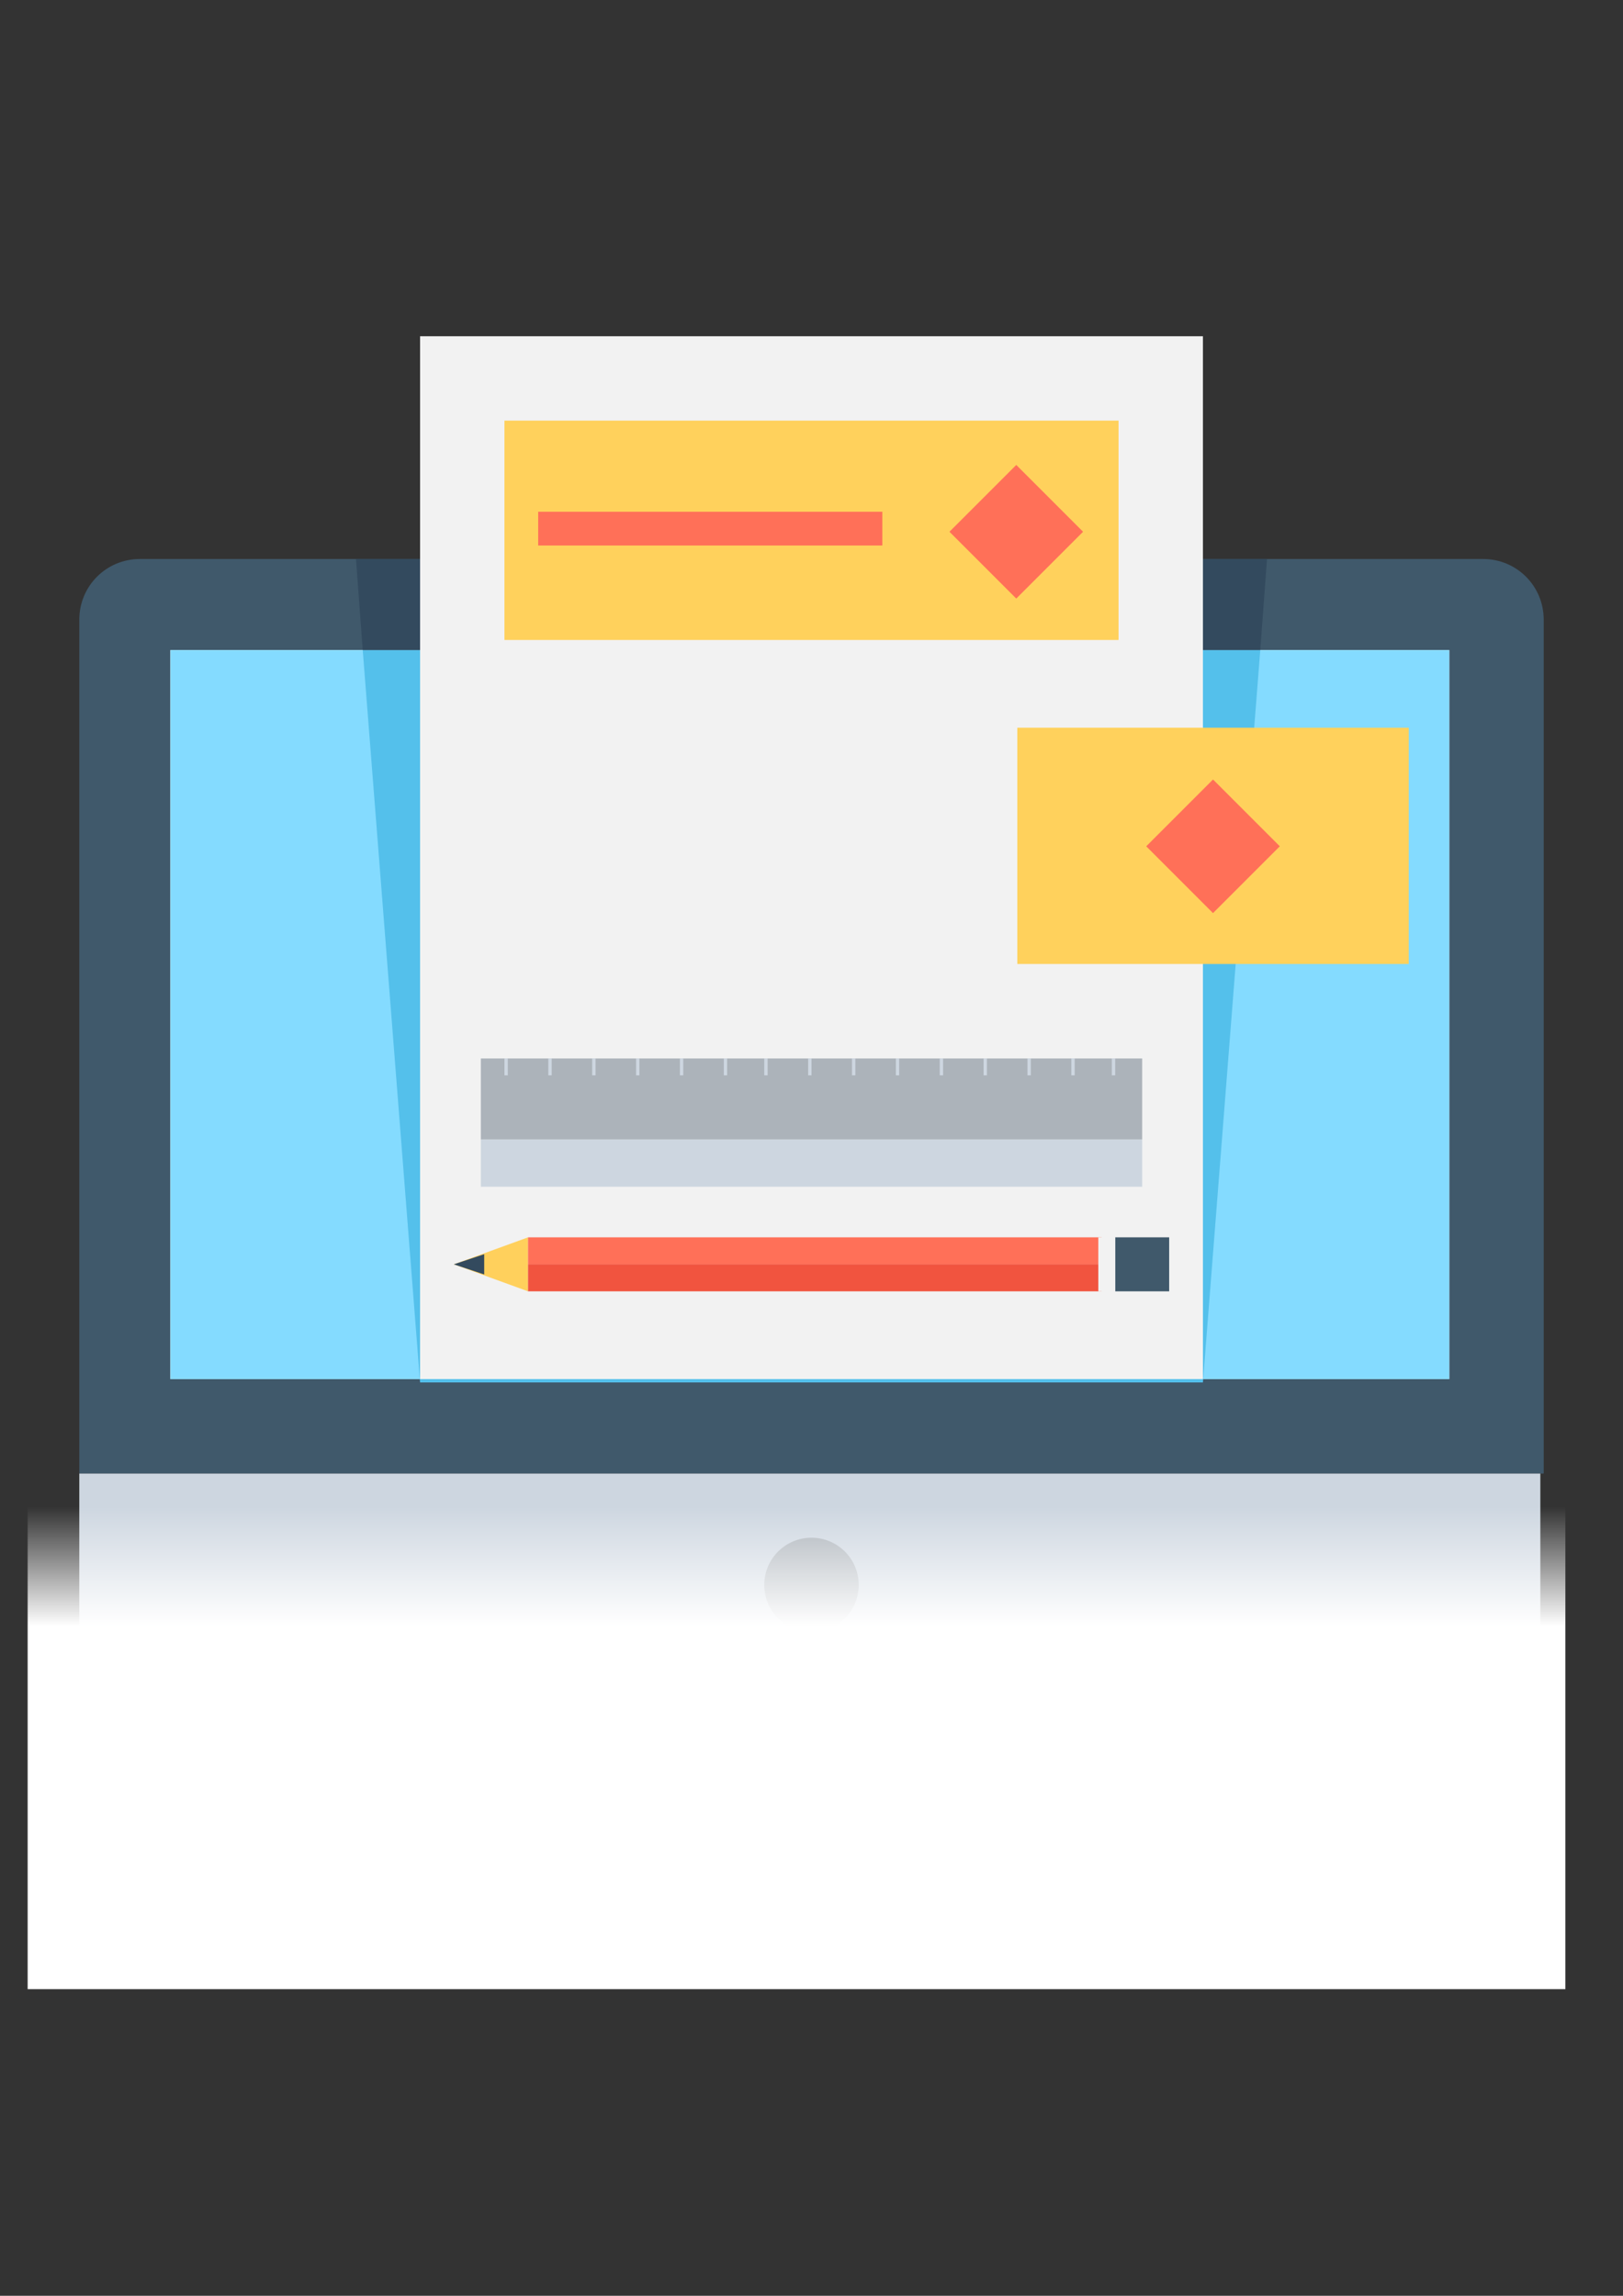 <?xml version="1.0" encoding="utf-8"?>
<!-- Generator: Adobe Illustrator 16.0.2, SVG Export Plug-In . SVG Version: 6.00 Build 0)  -->
<!DOCTYPE svg PUBLIC "-//W3C//DTD SVG 1.1//EN" "http://www.w3.org/Graphics/SVG/1.1/DTD/svg11.dtd">
<svg version="1.1" xmlns="http://www.w3.org/2000/svg" xmlns:xlink="http://www.w3.org/1999/xlink" x="0px" y="0px"
	 width="595.279px" height="841.89px" viewBox="0 0 595.279 841.89" enable-background="new 0 0 595.279 841.89"
	 xml:space="preserve">
<rect x="0" y="0" width="595.279" height="841.89" fill="#333333" stroke="none"/>
<g id="Capa_1">
	<path fill="#40596B" d="M566.197,227.262c0-12.376-9.9-22.276-22.276-22.276H51.361c-12.377,0-22.277,9.9-22.277,22.276v313.11
		h537.113V227.262z"/>
	<path fill="#ACB3BA" d="M459.764,703.734h-19.802c-18.563,0-33.415-14.852-33.415-33.414v-48.266H189.969v48.266
		c0,18.563-14.851,33.414-33.414,33.414h-19.802c-3.713,0-7.426,3.713-7.426,7.426l0,0c0,3.713,3.713,7.426,7.426,7.426h324.248
		c3.713,0,7.425-3.713,7.425-7.426l0,0C467.19,706.208,463.477,703.734,459.764,703.734z"/>
	<rect x="62.498" y="238.4" fill="#FFFFFF" width="469.05" height="267.32"/>
	<rect x="62.498" y="238.4" fill="#84DBFF" width="469.05" height="267.32"/>
	<path fill="#CDD6E0" d="M29.083,540.373v58.166c0,12.377,9.9,22.277,22.277,22.277h491.322c12.376,0,22.276-9.9,22.276-22.277
		v-58.166H29.083z"/>
	<circle fill="#ACB3BA" cx="297.636" cy="581.216" r="17.326"/>
	<rect x="189.966" y="620.816" fill="#9CAAB5" width="216.581" height="17.326"/>
	<path fill="#55BFE9" d="M447.388,478.492v6.188V478.492z"/>
	<polygon fill="#FFD15C" points="435.012,484.681 435.012,484.681 447.388,484.681 	"/>
	<polygon fill="#54C0EB" points="462.239,238.4 441.2,506.958 154.079,506.958 133.041,238.4 	"/>
	<polygon fill="#334A5E" points="462.239,238.4 464.714,204.986 130.565,204.986 133.041,238.4 	"/>
	<rect x="154.079" y="123.305" fill="#F2F2F2" width="287.124" height="382.416"/>
	<rect x="185.024" y="154.245" fill="#FFD15C" width="225.236" height="80.439"/>
	<g>
		
			<rect x="355.39" y="177.615" transform="matrix(-0.707 -0.707 0.707 -0.707 498.43 596.332)" fill="#FF7058" width="34.652" height="34.652"/>
		<rect x="197.392" y="187.664" fill="#FF7058" width="126.233" height="12.376"/>
	</g>
	<rect x="176.357" y="388.153" fill="#ACB3BA" width="242.57" height="29.702"/>
	<polygon fill="#40596B" points="428.824,473.542 428.824,453.742 428.824,453.742 409.022,453.742 409.022,473.542 	"/>
	<polygon fill="#FFD05C" points="193.682,453.742 166.456,463.642 193.682,473.542 	"/>
	<rect x="193.679" y="453.742" fill="#FF7058" width="210.386" height="9.9"/>
	<rect x="193.679" y="463.638" fill="#F1543F" width="210.386" height="9.9"/>
	<polygon fill="#334A5E" points="177.594,467.355 166.456,463.642 177.594,459.929 	"/>
	<rect x="402.834" y="453.742" fill="#F2F2F2" width="6.188" height="19.805"/>
	<g>
		<rect x="176.357" y="417.855" fill="#CDD6E0" width="242.57" height="17.326"/>
		<rect x="185.024" y="388.153" fill="#CDD6E0" width="1.237" height="6.188"/>
		<rect x="201.104" y="388.153" fill="#CDD6E0" width="1.238" height="6.188"/>
		<rect x="217.197" y="388.153" fill="#CDD6E0" width="1.238" height="6.188"/>
		<rect x="233.289" y="388.153" fill="#CDD6E0" width="1.238" height="6.188"/>
		<rect x="249.37" y="388.153" fill="#CDD6E0" width="1.237" height="6.188"/>
		<rect x="265.462" y="388.153" fill="#CDD6E0" width="1.238" height="6.188"/>
		<rect x="280.314" y="388.153" fill="#CDD6E0" width="1.238" height="6.188"/>
		<rect x="296.406" y="388.153" fill="#CDD6E0" width="1.237" height="6.188"/>
		<rect x="312.487" y="388.153" fill="#CDD6E0" width="1.238" height="6.188"/>
		<rect x="328.579" y="388.153" fill="#CDD6E0" width="1.238" height="6.188"/>
		<rect x="344.672" y="388.153" fill="#CDD6E0" width="1.237" height="6.188"/>
		<rect x="360.753" y="388.153" fill="#CDD6E0" width="1.237" height="6.188"/>
		<rect x="376.845" y="388.153" fill="#CDD6E0" width="1.238" height="6.188"/>
		<rect x="392.938" y="388.153" fill="#CDD6E0" width="1.238" height="6.188"/>
		<rect x="407.789" y="388.153" fill="#CDD6E0" width="1.237" height="6.188"/>
	</g>
	<rect x="373.133" y="266.861" fill="#FFD15C" width="143.556" height="86.635"/>
	
		<rect x="427.556" y="292.939" transform="matrix(-0.707 -0.707 0.707 -0.707 540.081 844.233)" fill="#FF7058" width="34.652" height="34.652"/>
</g>
<g id="Layer_2">
	<linearGradient id="SVGID_1_" gradientUnits="userSpaceOnUse" x1="292.14" y1="729.445" x2="292.14" y2="481.585">
		<stop  offset="0.537" style="stop-color:#FFFFFF"/>
		<stop  offset="0.714" style="stop-color:#FFFFFF;stop-opacity:0"/>
	</linearGradient>
	<rect x="10.14" y="481.585" fill="url(#SVGID_1_)" width="564" height="247.859"/>
</g>
</svg>
